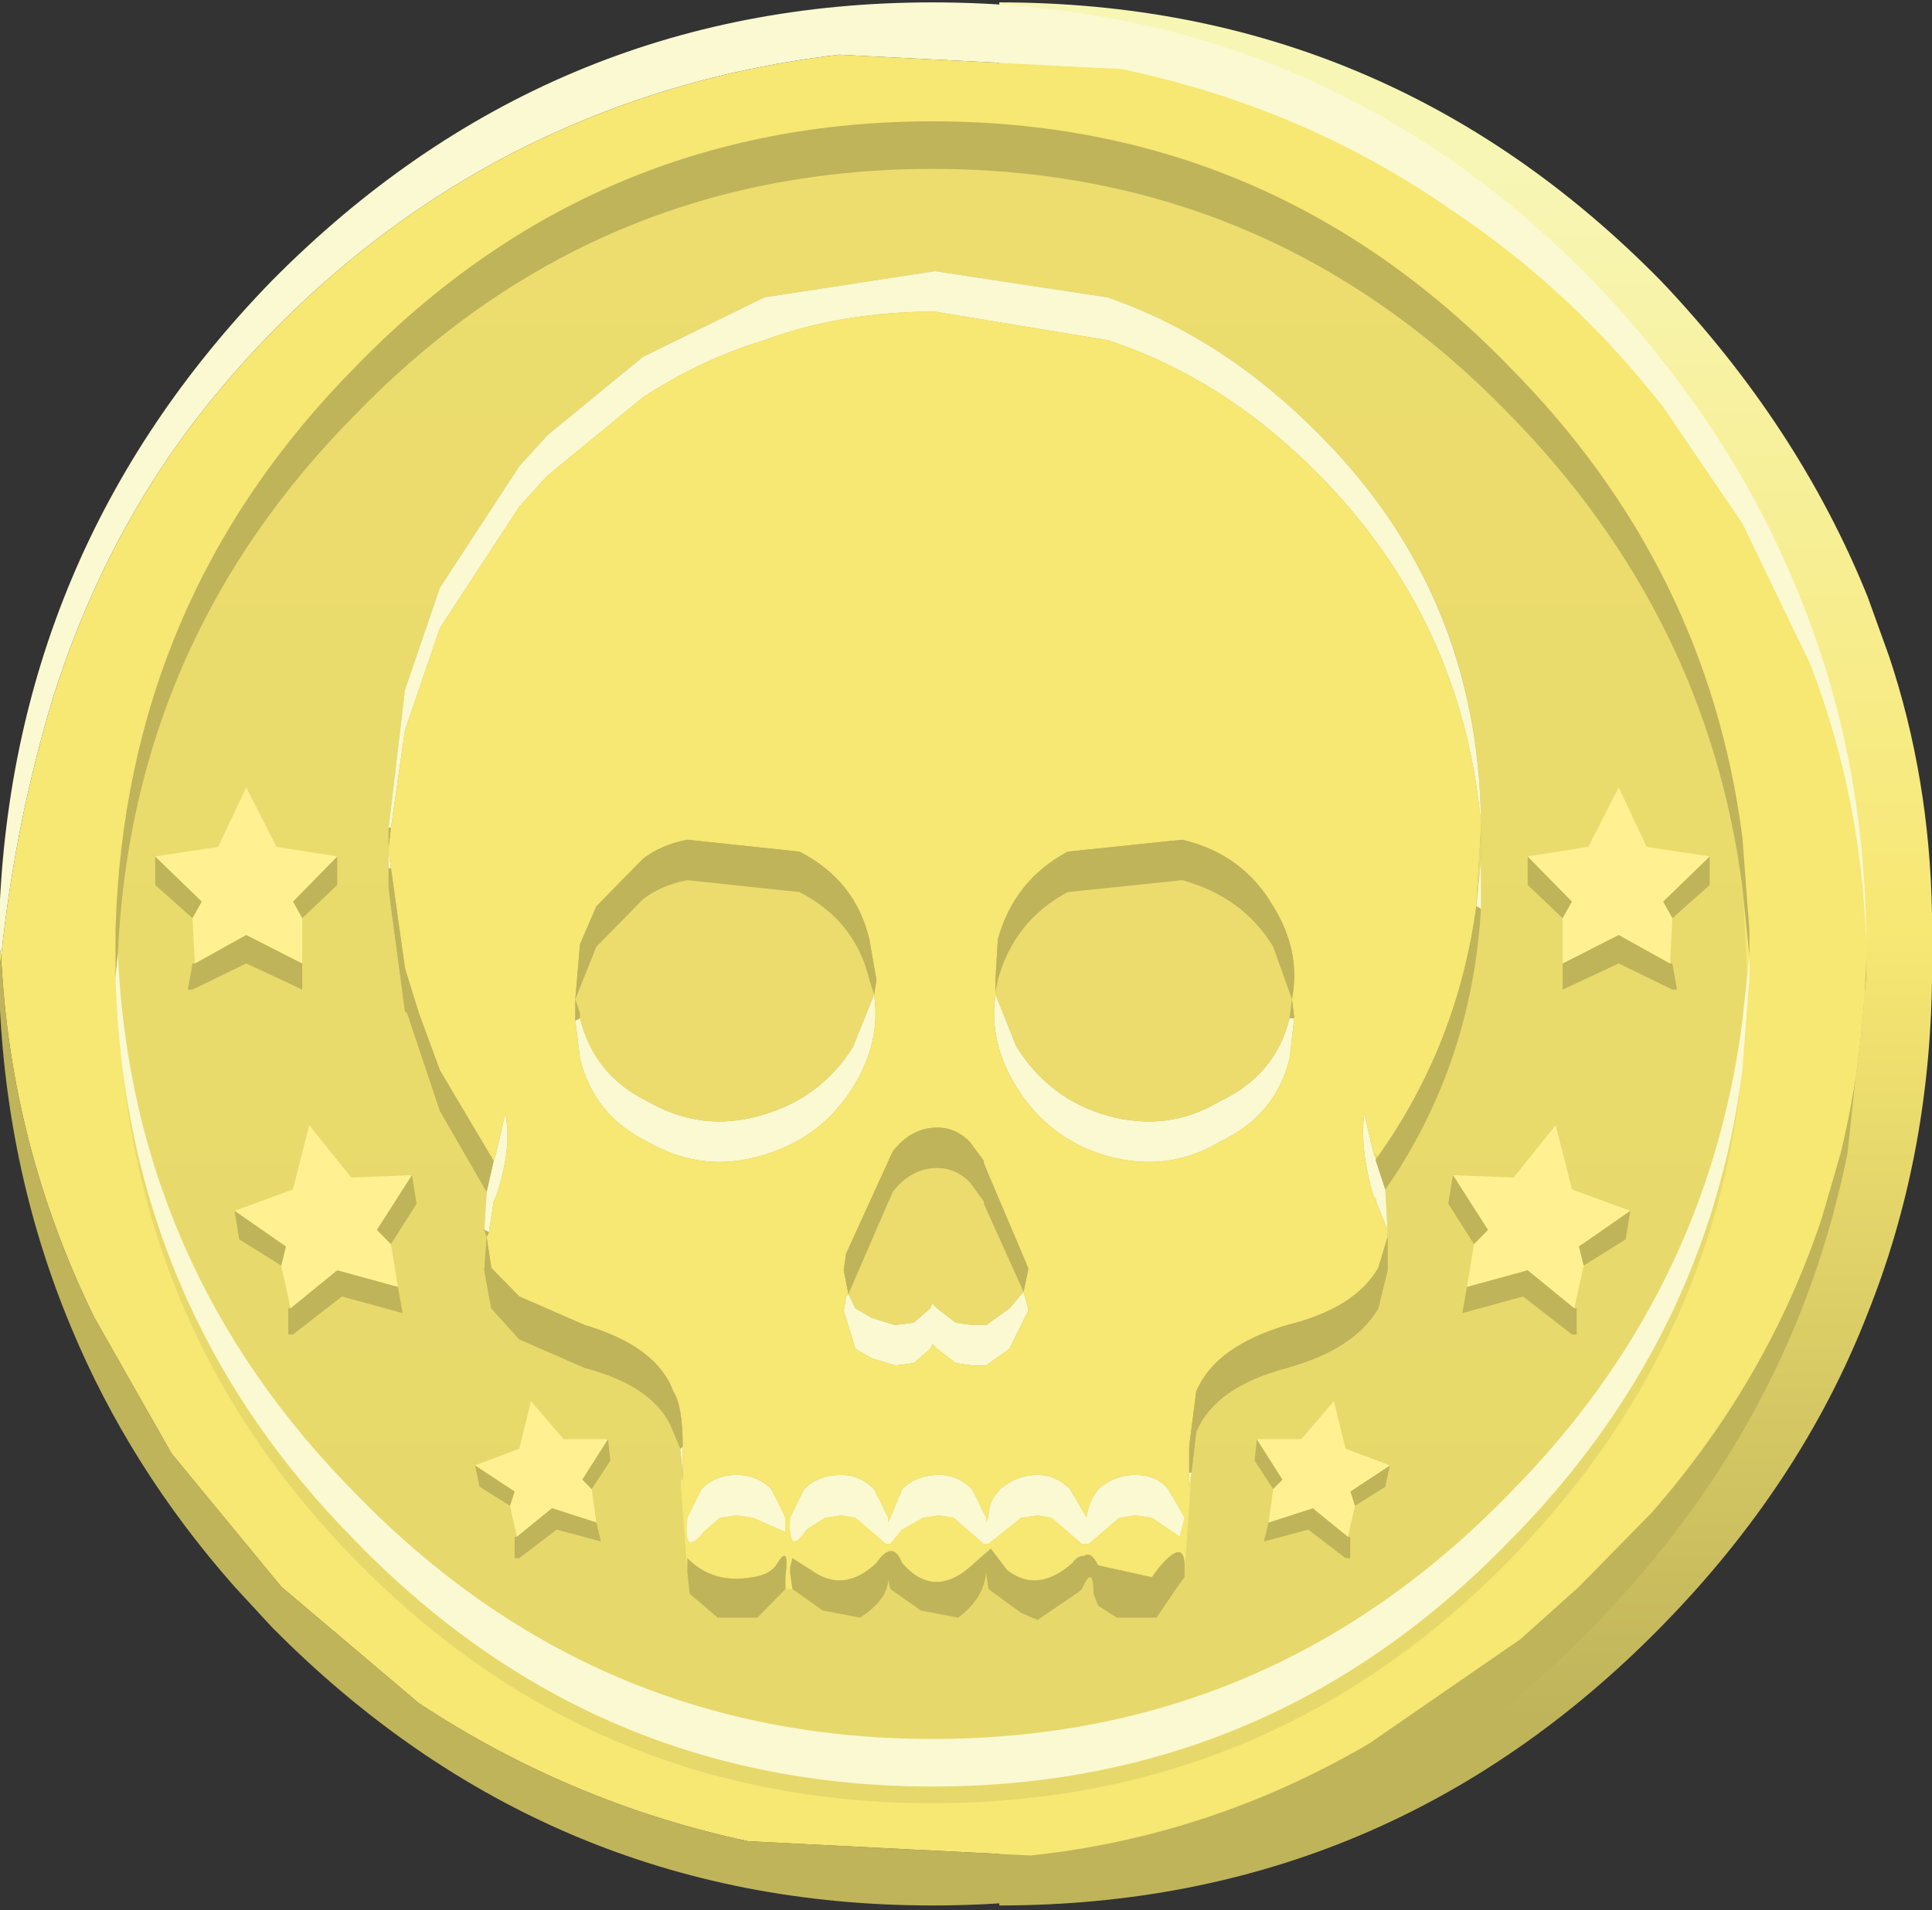 <?xml version="1.0" encoding="UTF-8" standalone="no"?>
<svg xmlns:ffdec="https://www.free-decompiler.com/flash" xmlns:xlink="http://www.w3.org/1999/xlink" ffdec:objectType="frame" height="40.15px" width="40.6px" xmlns="http://www.w3.org/2000/svg">
  <rect width="100%" height="100%" fill="#333333" stroke="none"/>
  <g transform="matrix(1.0, 0.0, 0.0, 1.0, 20.3, 20.05)">
    <use ffdec:characterId="896" height="40.0" transform="matrix(1.0, 0.0, 0.0, 1.0, 0.7, -20.0)" width="19.6" xlink:href="#shape0"/>
    <use ffdec:characterId="895" height="40.0" id="container" transform="matrix(0.981, 0.0, 0.0, 1.0, -20.325, -20.0)" width="40.0" xlink:href="#sprite0"/>
  </g>
  <defs>
    <g id="shape0" transform="matrix(1.0, 0.0, 0.0, 1.0, -0.7, 20.0)">
      <path d="M19.4 -6.25 Q20.25 -3.7 20.3 -0.85 L20.3 -0.5 20.3 0.0 20.3 0.05 20.3 0.55 Q20.25 4.3 18.95 7.55 17.55 11.15 14.6 14.15 8.85 20.0 0.7 20.0 L0.7 -20.0 Q8.85 -20.0 14.6 -14.15 17.5 -11.1 18.95 -7.5 L19.4 -6.25" fill="url(#gradient0)" fill-rule="evenodd" stroke="none"/>
    </g>
    <linearGradient gradientTransform="matrix(0.0, -0.02, 0.012, 0.0, 10.5, -0.3)" gradientUnits="userSpaceOnUse" id="gradient0" spreadMethod="pad" x1="-819.2" x2="819.2">
      <stop offset="0.0" stop-color="#bfb45a"/>
      <stop offset="0.506" stop-color="#f7e773"/>
      <stop offset="1.0" stop-color="#f7f6b5"/>
    </linearGradient>
    <g id="sprite0" transform="matrix(1.0, 0.0, 0.0, 1.0, 20.0, 20.0)">
      <use ffdec:characterId="886" height="40.0" transform="matrix(1.0, 0.0, 0.0, 1.0, -20.0, -20.0)" width="40.0" xlink:href="#shape1"/>
      <use ffdec:characterId="887" height="28.35" transform="matrix(1.0, 0.0, 0.0, 1.0, -16.65, -14.35)" width="33.3" xlink:href="#shape2"/>
      <use ffdec:characterId="888" height="35.0" transform="matrix(1.0, 0.0, 0.0, 1.0, -17.5, -17.5)" width="35.0" xlink:href="#shape3"/>
    </g>
    <g id="shape1" transform="matrix(1.0, 0.0, 0.0, 1.0, 20.0, 20.0)">
      <path d="M-19.95 0.05 Q-19.75 4.05 -17.95 7.65 L-16.3 10.5 -13.95 13.3 -11.0 15.75 Q-7.75 17.85 -3.95 18.65 L2.1 18.95 Q5.95 18.55 9.35 16.6 L12.6 14.4 13.85 13.3 15.4 11.75 Q17.9 8.95 19.05 5.55 L19.45 4.2 Q19.95 2.2 20.0 0.05 L20.0 0.55 19.6 4.2 Q18.55 9.3 14.95 13.3 L14.15 14.15 Q8.3 20.0 0.0 20.0 -8.25 20.0 -14.15 14.15 L-14.95 13.3 Q-17.2 10.8 -18.45 7.85 -19.9 4.45 -20.0 0.55 L-20.0 0.4 -19.95 0.05" fill="#bfb45a" fill-rule="evenodd" stroke="none"/>
      <path d="M-19.95 0.05 Q-19.65 -2.75 -18.85 -5.35 -17.7 -8.95 -15.4 -11.7 -12.8 -14.8 -9.35 -16.65 -5.95 -18.45 -2.0 -18.9 L4.05 -18.6 Q7.95 -17.8 11.1 -15.65 13.7 -13.95 15.65 -11.5 L17.35 -9.05 18.8 -6.1 Q19.9 -3.3 20.0 -0.25 L20.0 0.05 Q19.95 2.2 19.45 4.2 L19.05 5.55 Q17.9 8.95 15.4 11.75 L13.85 13.3 12.6 14.4 9.35 16.6 Q5.95 18.55 2.1 18.95 L-3.95 18.65 Q-7.75 17.85 -11.0 15.75 L-13.95 13.3 -16.3 10.5 -17.95 7.65 Q-19.75 4.05 -19.95 0.05" fill="#f7e773" fill-rule="evenodd" stroke="none"/>
      <path d="M-20.0 -0.25 L-19.95 0.05 -20.0 0.4 -20.0 0.0 -20.0 -0.25" fill="#feee54" fill-rule="evenodd" stroke="none"/>
      <path d="M20.0 -0.25 Q19.9 -3.3 18.8 -6.1 L17.35 -9.05 15.65 -11.5 Q13.7 -13.95 11.1 -15.65 7.95 -17.8 4.05 -18.6 L-2.0 -18.9 Q-5.95 -18.45 -9.35 -16.65 -12.8 -14.8 -15.4 -11.7 -17.7 -8.95 -18.85 -5.35 -19.65 -2.75 -19.95 0.05 L-20.0 -0.25 -20.0 -0.5 Q-19.8 -8.45 -14.15 -14.15 -8.25 -20.0 0.0 -20.0 8.3 -20.0 14.15 -14.15 16.05 -12.2 17.35 -10.0 18.4 -8.2 19.05 -6.25 19.95 -3.55 20.0 -0.5 L20.0 -0.25" fill="#faf9d1" fill-rule="evenodd" stroke="none"/>
      <path d="M12.35 -11.95 Q16.75 -7.55 17.35 -1.55 L17.45 0.4 17.35 2.4 Q16.75 8.35 12.35 12.75 7.25 17.85 0.0 17.85 -7.25 17.85 -12.35 12.75 -17.45 7.65 -17.45 0.4 -17.45 -6.85 -12.35 -11.95 -7.25 -17.05 0.0 -17.05 7.25 -17.05 12.35 -11.95" fill="url(#gradient1)" fill-rule="evenodd" stroke="none"/>
    </g>
    <linearGradient gradientTransform="matrix(0.0, 0.018, -0.021, 0.0, 0.0, -1.45)" gradientUnits="userSpaceOnUse" id="gradient1" spreadMethod="pad" x1="-819.2" x2="819.2">
      <stop offset="0.0" stop-color="#ecdd6e"/>
      <stop offset="1.0" stop-color="#e7d86b"/>
    </linearGradient>
    <g id="shape2" transform="matrix(1.0, 0.0, 0.0, 1.0, 16.65, 14.35)">
      <path d="M11.75 -2.2 L11.75 -1.8 Q11.75 2.05 9.7 4.95 L9.75 5.8 9.75 5.95 9.75 6.65 9.55 7.45 Q9.05 8.3 7.6 8.7 6.05 9.1 5.65 10.05 L5.55 10.9 5.5 11.4 -5.35 11.4 -5.4 11.05 -5.35 11.05 -5.4 10.4 -5.55 10.05 Q-5.9 9.1 -7.45 8.7 L-8.85 8.1 -9.45 7.45 -9.6 6.65 -9.55 5.95 -9.6 5.8 -9.55 5.0 -10.55 3.3 -11.25 1.25 -11.3 1.2 -11.6 -1.0 -11.65 -1.4 -11.65 -1.8 -11.65 -2.2 -11.65 -2.65 -11.3 -5.55 -10.55 -7.7 -8.85 -10.25 -8.25 -10.9 -6.2 -12.55 -3.6 -13.8 0.05 -14.35 3.75 -13.8 Q6.25 -12.95 8.3 -10.9 11.75 -7.5 11.75 -2.65 L11.75 -2.2" fill="#bfb45a" fill-rule="evenodd" stroke="none"/>
      <path d="M11.75 -2.75 Q11.35 -7.0 8.3 -10.05 6.25 -12.1 3.75 -12.9 L0.05 -13.5 Q-1.95 -13.5 -3.6 -12.9 -4.95 -12.5 -6.2 -11.7 L-8.25 -10.05 -8.85 -9.4 -10.55 -6.85 -11.3 -4.7 -11.6 -2.65 -11.65 -2.65 -11.3 -5.55 -10.55 -7.7 -8.85 -10.25 -8.25 -10.9 -6.2 -12.55 -3.6 -13.8 0.05 -14.35 3.75 -13.8 Q6.25 -12.95 8.3 -10.9 11.7 -7.55 11.75 -2.75 M-11.65 -2.15 L-11.6 -1.8 -11.65 -1.8 -11.65 -2.15 M-9.4 4.35 L-9.35 4.2 -9.15 3.35 Q-9.0 4.1 -9.35 5.1 L-9.4 5.2 -9.5 5.85 -9.6 5.8 -9.55 5.0 -9.4 4.35 M-5.35 10.35 L-5.35 10.55 -5.35 10.95 -5.4 10.4 -5.35 10.35 M5.55 10.9 L5.5 11.2 5.5 10.9 5.55 10.9 M9.75 5.8 L9.5 5.2 9.5 5.15 9.45 5.1 Q9.15 4.1 9.25 3.35 L9.45 4.2 9.5 4.3 9.5 4.35 9.7 4.95 9.75 5.8 M7.75 1.35 L7.65 2.2 Q7.35 3.4 6.15 3.95 5.05 4.6 3.75 4.25 2.5 3.9 1.8 2.8 1.2 1.85 1.35 0.85 L1.8 1.95 Q2.5 3.05 3.75 3.4 5.05 3.75 6.15 3.1 7.35 2.55 7.65 1.35 L7.75 1.35 M11.75 -2.0 L11.75 -1.8 11.75 -0.95 11.65 -1.0 11.75 -2.0 M1.95 7.1 L2.05 7.45 2.05 7.5 1.65 8.3 1.15 8.65 0.85 8.65 0.5 8.6 0.1 8.3 0.0 8.2 -0.05 8.3 -0.4 8.6 -0.8 8.65 -1.3 8.5 -1.65 8.3 -1.9 7.5 -1.85 7.2 -1.8 7.15 -1.65 7.45 -1.3 7.65 -0.8 7.8 -0.4 7.75 -0.05 7.45 0.0 7.35 0.1 7.45 0.5 7.75 0.85 7.8 1.15 7.8 1.65 7.45 1.95 7.1 M0.15 10.95 Q0.55 10.95 0.85 11.25 L1.15 11.85 1.15 11.95 1.2 11.85 Q1.2 11.5 1.45 11.25 1.8 10.95 2.25 10.95 2.65 10.95 2.95 11.25 L3.3 11.85 Q3.35 11.5 3.55 11.25 3.9 10.95 4.35 10.95 4.8 10.95 5.05 11.25 L5.4 11.85 5.3 12.25 4.7 11.85 4.35 11.8 4.0 11.85 3.35 12.4 3.25 12.4 3.2 12.4 2.55 11.85 2.25 11.8 1.9 11.85 1.2 12.4 1.1 12.4 0.45 11.85 0.15 11.8 -0.2 11.85 -0.65 12.1 -0.9 12.4 -1.0 12.4 -1.65 11.85 -1.95 11.8 -2.3 11.85 -2.7 12.1 Q-3.1 12.7 -3.05 11.85 L-2.75 11.25 Q-2.45 10.95 -1.95 10.95 -1.55 10.95 -1.25 11.25 L-0.95 11.85 -0.95 11.95 -0.9 11.85 -0.65 11.25 Q-0.35 10.95 0.15 10.95 M-7.55 1.35 Q-7.25 2.55 -6.1 3.1 -4.95 3.75 -3.7 3.4 -2.4 3.05 -1.7 1.95 L-1.25 0.85 Q-1.1 1.85 -1.7 2.8 -2.4 3.9 -3.7 4.25 -4.95 4.6 -6.1 3.95 -7.25 3.4 -7.55 2.2 L-7.65 1.4 -7.55 1.35 M-4.55 11.85 L-4.9 12.15 Q-5.35 12.7 -5.25 11.85 L-4.95 11.25 Q-4.65 10.95 -4.2 10.95 -3.75 10.95 -3.45 11.25 L-3.15 11.85 -3.15 12.15 -3.85 11.85 -4.2 11.8 -4.55 11.85" fill="#faf9d1" fill-rule="evenodd" stroke="none"/>
      <path d="M-11.6 -2.65 L-11.3 -4.7 -10.55 -6.85 -8.85 -9.4 -8.25 -10.05 -6.2 -11.7 Q-4.95 -12.5 -3.6 -12.9 -1.95 -13.5 0.05 -13.5 L3.75 -12.9 Q6.25 -12.1 8.3 -10.05 11.35 -7.0 11.75 -2.75 L11.75 -2.65 11.65 -1.0 Q11.25 1.9 9.55 4.25 L9.45 4.2 9.25 3.35 Q9.15 4.1 9.45 5.1 L9.5 5.15 9.5 5.2 9.75 5.8 9.75 5.85 9.75 5.95 9.55 6.6 Q9.05 7.45 7.6 7.8 6.05 8.25 5.65 9.2 L5.5 10.35 5.5 10.9 5.5 11.2 5.55 10.9 5.4 13.0 Q5.45 12.2 4.85 12.9 L4.7 13.1 3.55 12.85 Q3.4 12.55 3.25 12.65 3.1 12.65 3.0 12.8 2.25 13.45 1.6 12.95 L1.25 12.5 0.9 12.8 Q0.05 13.6 -0.65 12.8 -0.85 12.3 -1.2 12.8 -1.9 13.45 -2.6 12.95 L-3.0 12.7 -3.05 12.9 -3.05 13.0 -3.0 13.35 -3.15 13.35 -3.15 13.1 Q-3.05 12.35 -3.35 12.85 -3.5 13.05 -3.85 13.1 -4.7 13.25 -5.25 12.7 L-5.25 12.9 -5.25 13.0 -5.4 11.05 -5.35 11.05 -5.35 10.95 -5.35 10.55 -5.35 10.35 Q-5.35 9.5 -5.55 9.2 -5.9 8.25 -7.45 7.8 L-8.85 7.2 -9.45 6.6 -9.55 5.95 -9.5 5.85 -9.4 5.2 -9.35 5.1 Q-9.0 4.1 -9.15 3.35 L-9.35 4.2 -9.4 4.35 -10.55 2.45 -11.0 1.25 -11.3 0.3 -11.6 -1.8 -11.65 -2.15 -11.65 -2.25 -11.6 -2.65 M7.75 1.35 L7.7 0.95 Q7.9 -0.05 7.3 -1.0 6.65 -2.1 5.35 -2.4 L2.9 -2.15 Q1.75 -1.55 1.4 -0.3 L1.35 0.55 1.35 0.8 1.35 0.85 Q1.2 1.85 1.8 2.8 2.5 3.9 3.75 4.25 5.05 4.6 6.15 3.95 7.35 3.4 7.65 2.2 L7.75 1.35 M1.95 7.1 L2.05 6.65 2.05 6.6 1.1 4.4 1.1 4.35 0.8 3.95 Q0.5 3.65 0.1 3.65 -0.45 3.65 -0.85 4.15 L-1.85 6.3 -1.9 6.65 -1.8 7.15 -1.85 7.2 -1.9 7.5 -1.65 8.3 -1.3 8.5 -0.8 8.65 -0.4 8.6 -0.05 8.3 0.0 8.2 0.1 8.3 0.5 8.6 0.85 8.65 1.15 8.65 1.65 8.3 2.05 7.5 2.05 7.45 1.95 7.1 M0.15 10.95 Q-0.35 10.95 -0.65 11.25 L-0.9 11.85 -0.95 11.95 -0.95 11.85 -1.25 11.25 Q-1.55 10.95 -1.95 10.95 -2.45 10.95 -2.75 11.25 L-3.05 11.85 Q-3.1 12.7 -2.7 12.1 L-2.3 11.85 -1.95 11.8 -1.65 11.85 -1.0 12.4 -0.9 12.4 -0.65 12.1 -0.2 11.85 0.15 11.8 0.45 11.85 1.1 12.4 1.2 12.4 1.9 11.85 2.25 11.8 2.55 11.85 3.2 12.4 3.25 12.4 3.35 12.4 4.0 11.85 4.35 11.8 4.7 11.85 5.3 12.25 5.4 11.85 5.05 11.25 Q4.8 10.95 4.35 10.95 3.9 10.95 3.55 11.25 3.35 11.5 3.3 11.85 L2.95 11.25 Q2.65 10.95 2.25 10.95 1.8 10.95 1.45 11.25 1.2 11.5 1.2 11.85 L1.15 11.95 1.15 11.85 0.85 11.25 Q0.55 10.95 0.15 10.95 M-1.25 0.85 L-1.2 0.55 -1.35 -0.3 Q-1.65 -1.55 -2.85 -2.15 L-5.25 -2.4 Q-5.8 -2.3 -6.2 -2.0 L-7.2 -1.0 -7.55 -0.2 -7.65 0.95 -7.65 1.25 -7.65 1.4 -7.55 2.2 Q-7.25 3.4 -6.1 3.95 -4.95 4.6 -3.7 4.25 -2.4 3.9 -1.7 2.8 -1.1 1.85 -1.25 0.85 M-4.55 11.85 L-4.2 11.8 -3.85 11.85 -3.15 12.15 -3.15 11.85 -3.45 11.25 Q-3.75 10.95 -4.2 10.95 -4.65 10.95 -4.95 11.25 L-5.25 11.85 Q-5.35 12.7 -4.9 12.15 L-4.55 11.85" fill="#f7e773" fill-rule="evenodd" stroke="none"/>
      <path d="M-11.6 -2.65 L-11.65 -2.25 -11.65 -2.65 -11.6 -2.65 M-11.6 -1.8 L-11.3 0.3 -11.0 1.25 -10.55 2.45 -9.4 4.35 -9.55 5.0 -10.55 3.3 -11.25 1.25 -11.3 1.2 -11.6 -1.0 -11.65 -1.4 -11.65 -1.8 -11.6 -1.8 M-9.5 5.85 L-9.55 5.95 -9.45 6.6 -8.85 7.2 -7.45 7.8 Q-5.9 8.25 -5.55 9.2 -5.35 9.5 -5.35 10.35 L-5.4 10.4 -5.55 10.05 Q-5.9 9.1 -7.45 8.7 L-8.85 8.1 -9.45 7.45 -9.6 6.65 -9.55 5.95 -9.6 5.8 -9.5 5.85 M-5.25 13.0 L-5.25 12.9 -5.25 12.7 Q-4.7 13.25 -3.85 13.1 -3.5 13.05 -3.35 12.85 -3.05 12.35 -3.15 13.1 L-3.15 13.35 -3.75 13.95 -4.6 13.95 -5.2 13.45 -5.25 13.0 M-3.0 13.35 L-3.05 13.0 -3.05 12.9 -3.0 12.7 -2.6 12.95 Q-1.9 13.45 -1.2 12.8 -0.85 12.3 -0.65 12.8 0.05 13.6 0.9 12.8 L1.25 12.5 1.6 12.95 Q2.25 13.45 3.0 12.8 3.1 12.65 3.25 12.65 3.4 12.55 3.55 12.85 L4.7 13.1 4.85 12.9 Q5.45 12.2 5.4 13.0 L5.4 13.1 5.25 13.3 4.8 13.95 3.95 13.95 3.55 13.7 3.45 13.45 Q3.45 12.8 3.2 13.35 L3.15 13.4 2.25 14.0 1.9 13.85 1.2 13.35 1.15 13.0 Q1.1 13.55 0.55 13.95 L-0.25 13.8 -0.9 13.35 -0.95 13.15 -0.95 13.2 Q-1.0 13.6 -1.55 13.95 L-2.35 13.8 -3.0 13.35 M5.5 10.9 L5.5 10.35 5.65 9.2 Q6.05 8.25 7.6 7.8 9.05 7.45 9.55 6.6 L9.75 5.95 9.75 6.65 9.55 7.45 Q9.05 8.3 7.6 8.7 6.05 9.1 5.65 10.05 L5.55 10.9 5.5 10.9 M9.55 4.25 Q11.25 1.9 11.65 -1.0 L11.75 -0.95 Q11.55 2.35 9.7 4.95 L9.5 4.35 9.5 4.3 9.55 4.25 M1.35 0.8 L1.35 0.55 1.4 -0.3 Q1.75 -1.55 2.9 -2.15 L5.35 -2.4 Q6.65 -2.1 7.3 -1.0 7.9 -0.05 7.7 0.95 L7.75 1.35 7.65 1.35 7.7 0.95 7.3 -0.15 Q6.65 -1.2 5.35 -1.55 L2.9 -1.3 Q1.75 -0.7 1.4 0.55 L1.35 0.8 M-1.8 7.15 L-1.9 6.65 -1.85 6.3 -0.85 4.15 Q-0.45 3.65 0.1 3.65 0.5 3.65 0.8 3.95 L1.1 4.35 1.1 4.4 2.05 6.6 2.05 6.65 1.95 7.1 1.1 5.25 1.1 5.2 0.8 4.8 Q0.5 4.5 0.1 4.5 -0.45 4.5 -0.85 5.0 L-1.8 7.15 M-1.25 0.85 L-1.35 0.55 Q-1.65 -0.7 -2.85 -1.3 L-5.25 -1.55 Q-5.8 -1.45 -6.2 -1.15 L-7.2 -0.15 -7.65 0.95 -7.55 -0.2 -7.2 -1.0 -6.2 -2.0 Q-5.8 -2.3 -5.25 -2.4 L-2.85 -2.15 Q-1.65 -1.55 -1.35 -0.3 L-1.2 0.55 -1.25 0.85 M-7.65 0.95 L-7.55 1.25 -7.55 1.35 -7.65 1.4 -7.65 1.25 -7.65 0.95" fill="#bfb45a" fill-rule="evenodd" stroke="none"/>
      <path d="M9.45 4.2 L9.55 4.25 9.5 4.3 9.45 4.2 M11.65 -1.0 L11.75 -2.65 11.75 -2.2 11.75 -2.0 11.65 -1.0 M1.35 0.85 L1.35 0.8 1.4 0.55 Q1.75 -0.7 2.9 -1.3 L5.35 -1.55 Q6.65 -1.2 7.3 -0.15 L7.7 0.95 7.65 1.35 Q7.35 2.55 6.15 3.1 5.05 3.75 3.75 3.4 2.5 3.05 1.8 1.95 L1.35 0.85 M-1.8 7.15 L-0.85 5.0 Q-0.45 4.5 0.1 4.5 0.5 4.5 0.8 4.8 L1.1 5.2 1.1 5.25 1.95 7.1 1.65 7.45 1.15 7.8 0.85 7.8 0.5 7.75 0.1 7.45 0.0 7.35 -0.05 7.45 -0.4 7.75 -0.8 7.8 -1.3 7.65 -1.65 7.45 -1.8 7.15 M-7.65 0.95 L-7.2 -0.15 -6.2 -1.15 Q-5.8 -1.45 -5.25 -1.55 L-2.85 -1.3 Q-1.65 -0.7 -1.35 0.55 L-1.25 0.85 -1.7 1.95 Q-2.4 3.05 -3.7 3.4 -4.95 3.75 -6.1 3.1 -7.25 2.55 -7.55 1.35 L-7.55 1.25 -7.65 0.95" fill="#ecdc6e" fill-rule="evenodd" stroke="none"/>
      <path d="M-16.65 -2.05 L-15.65 -1.1 -15.85 -0.75 -16.65 -1.45 -16.65 -2.05 M-15.8 0.2 L-14.7 -0.4 -13.5 0.2 -13.5 0.75 -14.7 0.2 -15.85 0.75 -15.95 0.75 -15.85 0.2 -15.8 0.2 M-13.5 -0.75 L-13.7 -1.1 -12.75 -2.05 -12.75 -1.45 -13.5 -0.75" fill="#bfb45a" fill-rule="evenodd" stroke="none"/>
      <path d="M-15.85 -0.75 L-15.65 -1.1 -16.65 -2.05 -15.3 -2.25 -14.7 -3.5 -14.05 -2.25 -12.75 -2.05 -13.7 -1.1 -13.5 -0.75 -13.5 0.2 -14.7 -0.4 -15.8 0.2 -15.85 -0.75" fill="#fff191" fill-rule="evenodd" stroke="none"/>
      <path d="M-13.95 6.55 L-13.85 6.15 -14.95 5.4 -13.7 4.95 -13.35 3.6 -12.45 4.7 -11.15 4.65 -11.9 5.8 -11.6 6.1 -11.45 7.0 -12.75 6.65 -13.75 7.45 -13.95 6.55" fill="#fff191" fill-rule="evenodd" stroke="none"/>
      <path d="M-14.95 5.4 L-13.85 6.15 -13.95 6.55 -14.85 6.0 -14.95 5.4 M-13.75 7.45 L-12.75 6.65 -11.45 7.0 -11.35 7.55 -12.65 7.2 -13.7 8.0 -13.8 8.0 -13.8 7.45 -13.75 7.45 M-11.6 6.1 L-11.9 5.8 -11.15 4.65 -11.05 5.25 -11.6 6.1" fill="#bfb45a" fill-rule="evenodd" stroke="none"/>
      <path d="M-9.8 10.75 L-8.85 10.4 -8.6 9.4 -7.9 10.2 -6.95 10.2 -7.5 11.05 -7.3 11.25 -7.2 11.95 -8.15 11.65 -8.9 12.25 -9.05 11.6 -8.95 11.3 -9.8 10.75" fill="#fff191" fill-rule="evenodd" stroke="none"/>
      <path d="M-6.95 10.2 L-6.9 10.65 -7.3 11.25 -7.5 11.05 -6.95 10.2 M-7.2 11.95 L-7.1 12.35 -8.05 12.1 -8.85 12.7 -8.95 12.7 -8.95 12.25 -8.9 12.25 -8.15 11.65 -7.2 11.95 M-9.05 11.6 L-9.7 11.2 -9.8 10.75 -8.95 11.3 -9.05 11.6" fill="#bfb45a" fill-rule="evenodd" stroke="none"/>
      <path d="M13.5 -0.75 L12.75 -1.45 12.75 -2.05 13.7 -1.1 13.5 -0.75 M16.65 -2.05 L16.65 -1.45 15.85 -0.75 15.65 -1.1 16.65 -2.05 M15.8 0.2 L15.85 0.2 15.95 0.75 15.85 0.75 14.7 0.2 13.5 0.75 13.5 0.2 14.7 -0.4 15.8 0.2" fill="#bfb45a" fill-rule="evenodd" stroke="none"/>
      <path d="M13.5 -0.75 L13.7 -1.1 12.75 -2.05 14.05 -2.25 14.7 -3.5 15.3 -2.25 16.65 -2.05 15.65 -1.1 15.85 -0.75 15.8 0.2 14.7 -0.4 13.5 0.2 13.5 -0.75" fill="#fff191" fill-rule="evenodd" stroke="none"/>
      <path d="M11.6 6.1 L11.9 5.8 11.15 4.65 12.45 4.7 13.35 3.6 13.7 4.95 14.95 5.4 13.85 6.15 13.95 6.55 13.75 7.45 12.75 6.65 11.45 7.0 11.6 6.1" fill="#fff191" fill-rule="evenodd" stroke="none"/>
      <path d="M11.6 6.1 L11.05 5.25 11.15 4.65 11.9 5.8 11.6 6.1 M14.95 5.4 L14.85 6.0 13.95 6.55 13.85 6.15 14.95 5.4 M13.75 7.45 L13.8 7.45 13.8 8.0 13.7 8.0 12.65 7.2 11.35 7.55 11.45 7.0 12.75 6.65 13.75 7.45" fill="#bfb45a" fill-rule="evenodd" stroke="none"/>
      <path d="M7.3 11.25 L6.9 10.65 6.95 10.2 7.5 11.05 7.3 11.25 M9.8 10.75 L9.7 11.2 9.05 11.6 8.95 11.3 9.8 10.75 M8.9 12.25 L8.95 12.25 8.95 12.7 8.85 12.7 8.05 12.1 7.1 12.35 7.2 11.95 8.15 11.65 8.9 12.25" fill="#bfb45a" fill-rule="evenodd" stroke="none"/>
      <path d="M7.3 11.25 L7.5 11.05 6.95 10.2 7.9 10.2 8.6 9.4 8.85 10.4 9.8 10.75 8.95 11.3 9.05 11.6 8.9 12.25 8.15 11.65 7.2 11.95 7.3 11.25" fill="#fff191" fill-rule="evenodd" stroke="none"/>
    </g>
    <g id="shape3" transform="matrix(1.0, 0.0, 0.0, 1.0, 17.5, 17.5)">
      <path d="M17.5 0.05 L17.35 -1.4 Q16.6 -7.1 12.35 -11.35 7.25 -16.5 0.0 -16.5 -7.25 -16.5 -12.35 -11.35 -17.15 -6.6 -17.45 0.0 L-17.5 0.5 -17.5 0.0 -17.5 -0.35 -17.5 -0.5 Q-17.3 -7.45 -12.35 -12.35 -7.25 -17.5 0.0 -17.5 7.25 -17.5 12.35 -12.35 16.6 -8.15 17.35 -2.45 L17.5 -0.5 17.5 -0.35 17.5 0.0 17.5 0.5 17.5 0.05" fill="#bfb45a" fill-rule="evenodd" stroke="none"/>
      <path d="M17.5 0.05 L17.5 0.5 17.35 2.45 Q16.6 8.15 12.35 12.35 7.25 17.5 0.0 17.5 -7.25 17.5 -12.35 12.35 -17.3 7.45 -17.5 0.5 L-17.45 0.0 Q-17.15 6.6 -12.35 11.35 -7.25 16.5 0.0 16.5 7.25 16.5 12.35 11.35 16.6 7.15 17.35 1.4 L17.5 0.05" fill="#faf9d1" fill-rule="evenodd" stroke="none"/>
    </g>
  </defs>
</svg>
